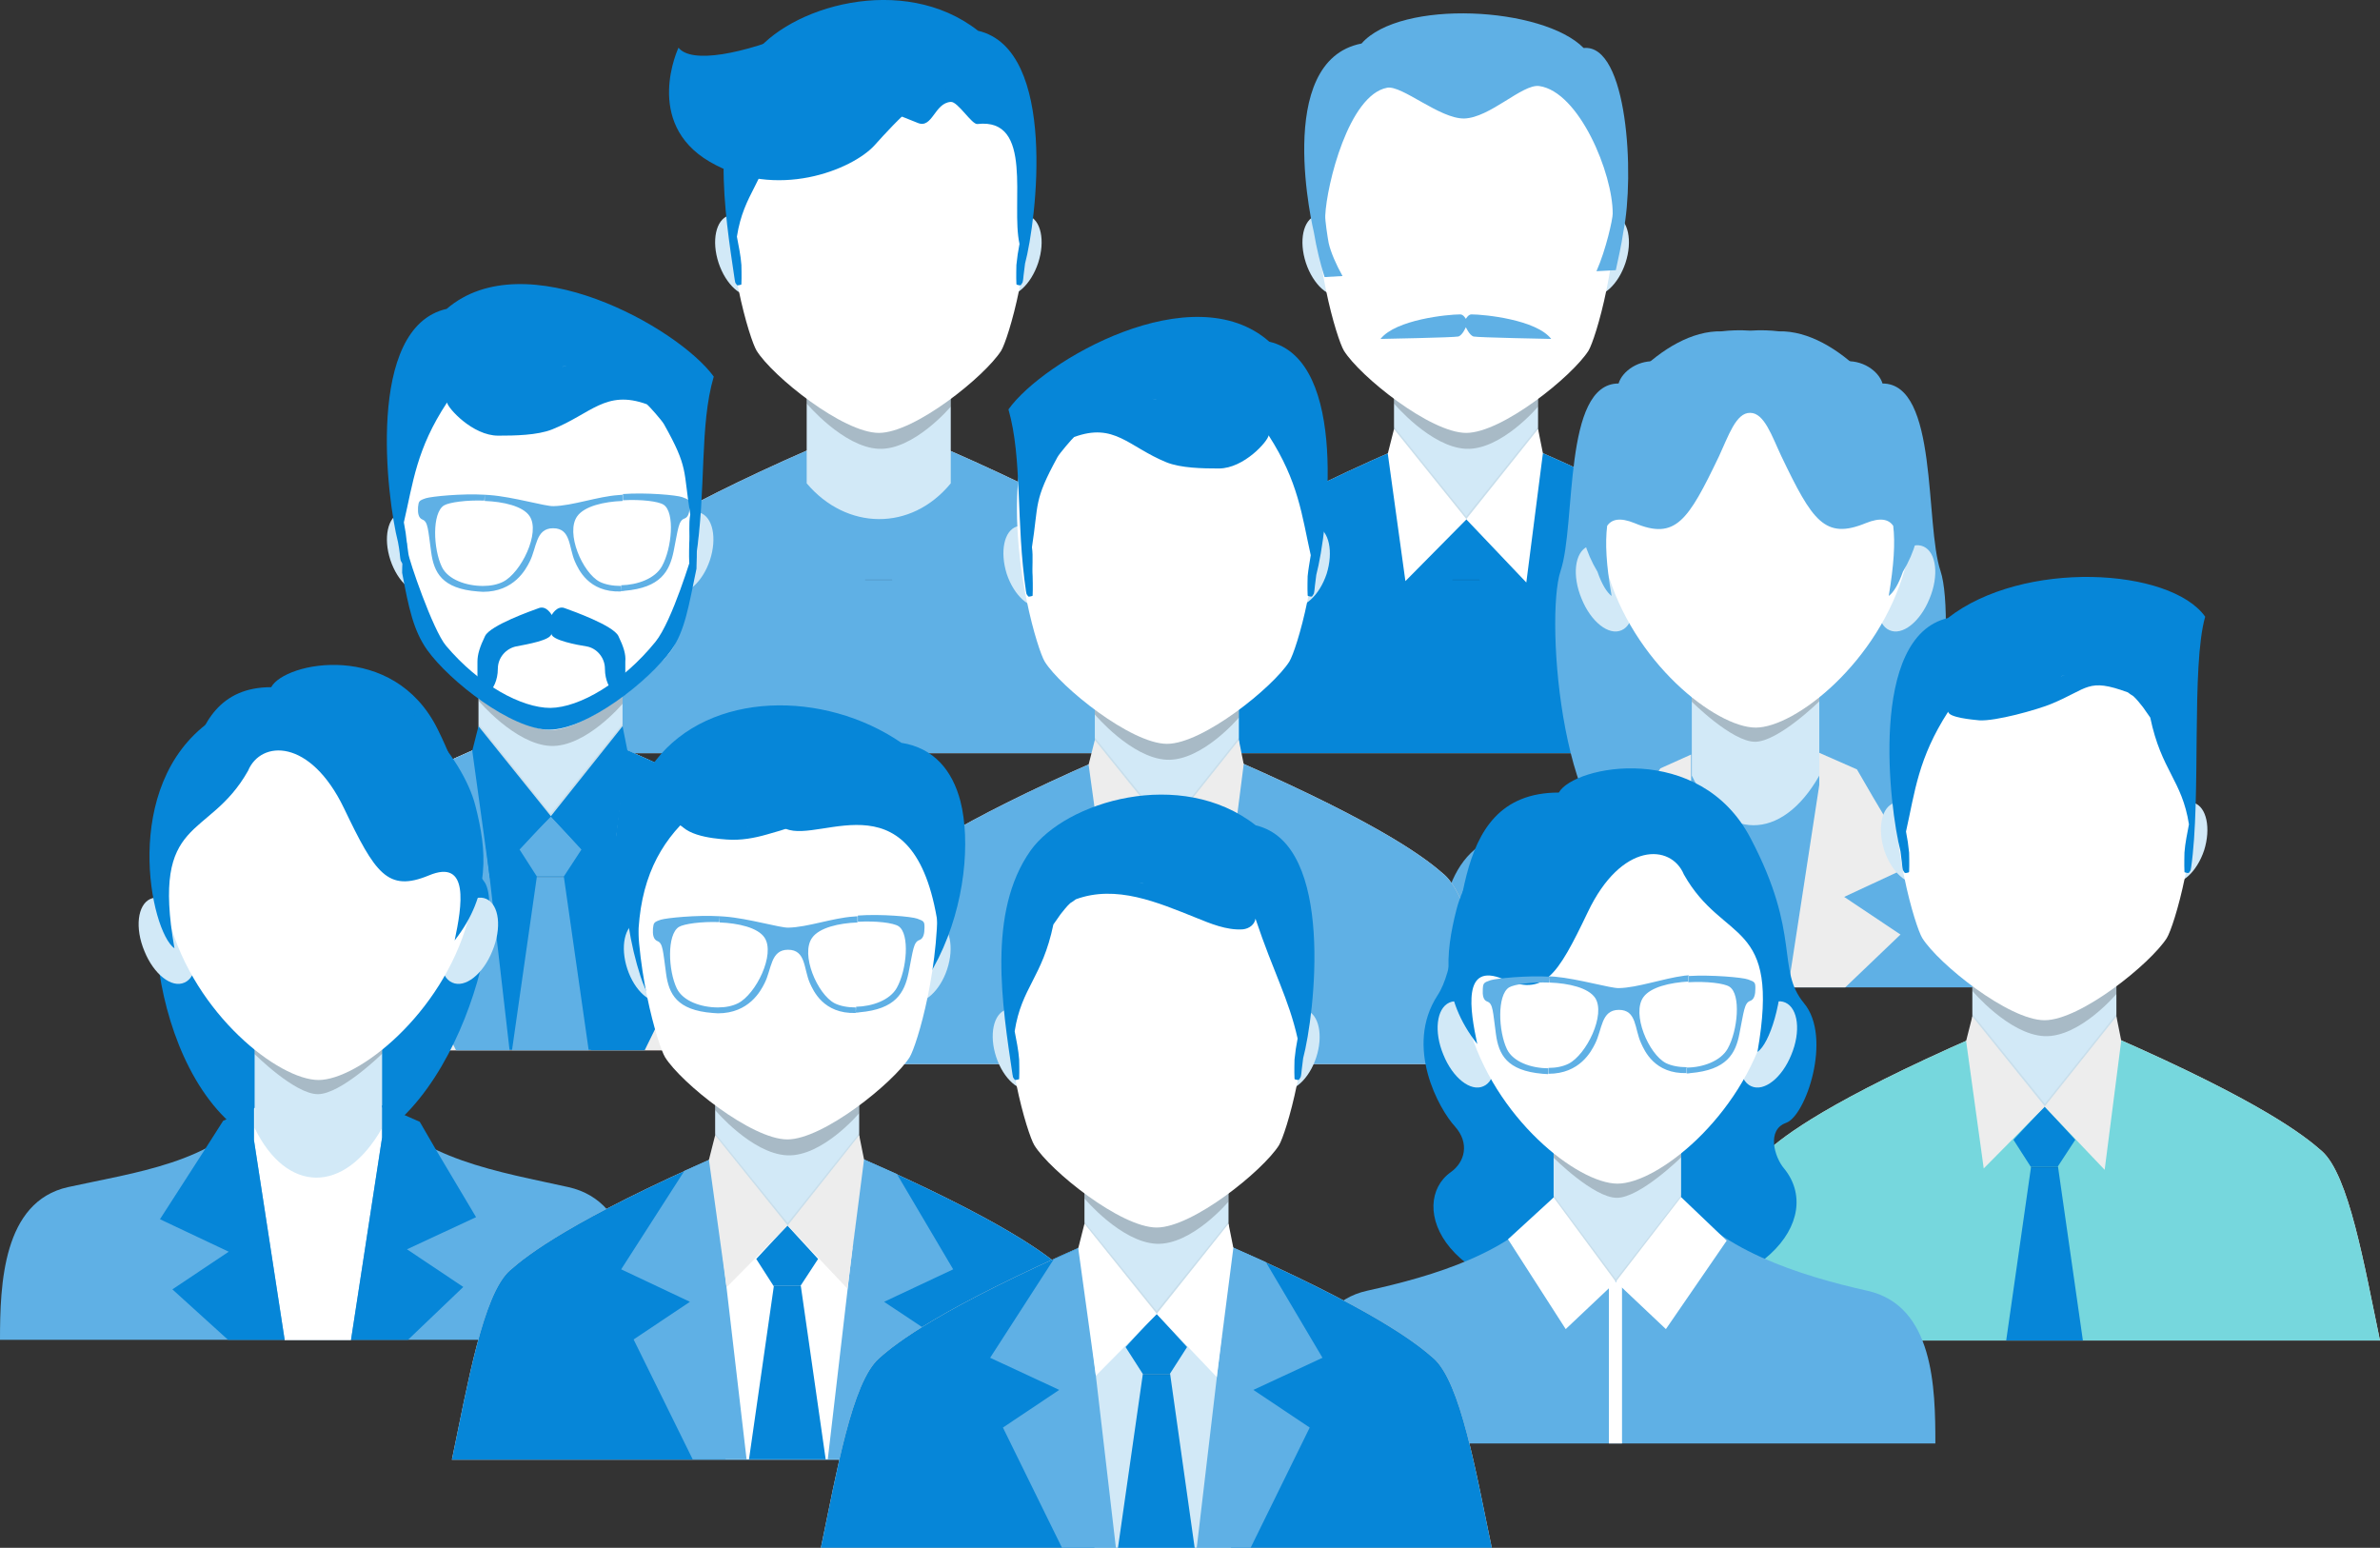 <?xml version="1.0" encoding="utf-8"?>
<!-- Generator: Adobe Illustrator 18.0.0, SVG Export Plug-In . SVG Version: 6.00 Build 0)  -->
<!DOCTYPE svg PUBLIC "-//W3C//DTD SVG 1.1//EN" "http://www.w3.org/Graphics/SVG/1.1/DTD/svg11.dtd">
<svg version="1.1" id="objects" xmlns="http://www.w3.org/2000/svg" xmlns:xlink="http://www.w3.org/1999/xlink" x="0px" y="0px"
	 viewBox="0 0 688.9 448" enable-background="new 0 0 688.9 448" xml:space="preserve">
<rect x="0" y="0" width="688.9" height="448" fill="#333333" stroke="none"/>
<g>
	<path fill-rule="evenodd" clip-rule="evenodd" fill="#FFDECC" d="M404.9,129.8c-42.9,18.8-55.8,28.8-60.9,33.4
		c-7.8,6.9-12.2,32.8-16.8,54.8h97.1h97.1c-4.6-22-9-47.8-16.8-54.8c-5.1-4.5-17.5-14.3-60.4-33.1L404.9,129.8z"/>
	<path fill-rule="evenodd" clip-rule="evenodd" fill="#0686D8" d="M404.9,129.8c-42.9,18.8-55.8,28.8-60.9,33.4
		c-7.8,6.9-12.2,32.8-16.8,54.8h97.1h97.1c-4.6-22-9-47.8-16.8-54.8c-5.1-4.5-17.5-14.3-60.4-33.1L404.9,129.8z"/>
	<path fill-rule="evenodd" clip-rule="evenodd" fill="#D2E9F7" d="M403.5,92.3v31.9v15.7c11.5,13.6,30.2,14,41.7,0v-15.7V92.3
		C445.2,66.6,403.5,66.6,403.5,92.3z"/>
	<path fill-rule="evenodd" clip-rule="evenodd" fill="#D2E9F7" d="M380.9,62.4c3.7-1.2,8.3,3,10.4,9.3c2.1,6.3,0.8,12.5-2.9,13.7
		c-3.7,1.2-8.3-3-10.4-9.3C375.9,69.7,377.2,63.6,380.9,62.4z"/>
	<path fill-rule="evenodd" clip-rule="evenodd" fill="#D2E9F7" d="M467.6,62.4c-3.7-1.2-8.3,3-10.4,9.3c-2.1,6.3-0.8,12.5,2.9,13.7
		c3.7,1.2,8.3-3,10.4-9.3C472.6,69.7,471.3,63.6,467.6,62.4z"/>
	<path fill-rule="evenodd" clip-rule="evenodd" fill="#FFFFFF" d="M403.5,124.2l-1.8,7.1l5.1,36.9l17.7-17.9L403.5,124.2z"/>
	<path opacity="0.2" d="M403.5,115.3v1.5c0,0,10.6,12.6,20.8,13.1c10.2,0.5,20.9-12.2,20.9-12.2v-2.3"/>
	<g>
		<path fill-rule="evenodd" clip-rule="evenodd" fill="#FFFFFF" d="M424.4,6.9c-64.1,0-39.5,87.8-35.4,94.6
			c4.6,7.4,25,23.8,35.4,23.8c10.4,0,30.7-16.4,35.4-23.8C463.9,94.7,488.5,6.9,424.4,6.9z"/>
		<path fill="#5FB0E5" d="M469.9,67c3.3-16.3,1.2-54.4-11.5-53.1c-11.8-12-53-14.2-64.3-1.3c-25.8,5-13.8,54.6-13.8,54.6
			c0.8,4.8,1.9,9.2,3.1,13c1.7-0.1,3.5-0.2,5.2-0.3c-1.9-3.4-3.4-6.9-4-9.5c-0.3-1.5-1.1-6.8-1-8c0.4-8.9,6.8-34.9,17.9-37
			c4.3-0.8,15.2,9,22.3,8.9c7.5-0.2,16.8-10,21.7-9.4c11.6,1.6,21.4,25.4,21.3,37c0,1.5-1.9,10.3-4.7,16.6c1.9-0.1,3.7-0.2,5.6-0.3
			C468.4,74.9,469.3,71.1,469.9,67L469.9,67z"/>
	</g>
	<path fill-rule="evenodd" clip-rule="evenodd" fill="#FFFFFF" d="M445.2,124.2l1.4,7l-4.8,37.4l-17.4-18.3L445.2,124.2z"/>
	<polyline opacity="5.000000e-002" points="403.5,124.2 424.4,150.2 445.2,124.2 445.2,123.5 424.4,149.5 403.5,123.5 403.5,124.2 	
		"/>
	<polygon opacity="0.1" fill-rule="evenodd" clip-rule="evenodd" points="420.4,167.7 428.2,167.7 428.3,168 420.4,168 	"/>
	<g>
		<path fill-rule="evenodd" clip-rule="evenodd" fill="#5FB0E5" d="M425.9,91c-0.9,0-1.6,1.3-1.6,1.3s-0.7-1.3-1.6-1.3
			c-3.7,0-18.7,1.5-23.1,7.1c0,0,21.3-0.4,22.5-0.7c1.2-0.3,2.2-2.7,2.2-2.7s1,2.3,2.2,2.7c1.2,0.3,22.5,0.7,22.5,0.7
			C444.7,92.5,429.6,91,425.9,91z"/>
	</g>
</g>
<g>
	<path fill-rule="evenodd" clip-rule="evenodd" fill="#FFDECC" d="M234.9,129.8c-42.9,18.8-55.8,28.8-60.9,33.4
		c-7.8,6.9-12.2,32.8-16.8,54.8h97.1h97.1c-4.6-22-9-47.8-16.8-54.8c-5.1-4.5-17.5-14.3-60.4-33.1L234.9,129.8z"/>
	<path fill-rule="evenodd" clip-rule="evenodd" fill="#5FB0E5" d="M234.9,129.8c-42.9,18.8-55.8,28.8-60.9,33.4
		c-7.8,6.9-12.2,32.8-16.8,54.8h97.1h97.1c-4.6-22-9-47.8-16.8-54.8c-5.1-4.5-17.5-14.3-60.4-33.1L234.9,129.8z"/>
	<path fill-rule="evenodd" clip-rule="evenodd" fill="#D2E9F7" d="M233.5,92.3v31.9v15.7c11.5,13.6,30.2,14,41.7,0v-15.7V92.3
		C275.2,66.6,233.5,66.6,233.5,92.3z"/>
	<path fill-rule="evenodd" clip-rule="evenodd" fill="#D2E9F7" d="M210.9,62.4c3.7-1.2,8.3,3,10.4,9.3c2.1,6.3,0.8,12.5-2.9,13.7
		c-3.7,1.2-8.3-3-10.4-9.3C205.9,69.7,207.2,63.6,210.9,62.4z"/>
	<path fill-rule="evenodd" clip-rule="evenodd" fill="#D2E9F7" d="M297.6,62.4c-3.7-1.2-8.3,3-10.4,9.3c-2.1,6.3-0.8,12.5,2.9,13.7
		c3.7,1.2,8.3-3,10.4-9.3C302.6,69.7,301.3,63.6,297.6,62.4z"/>
	<path opacity="0.2" d="M233.5,115.3v1.5c0,0,10.6,12.6,20.8,13.1c10.2,0.5,20.9-12.2,20.9-12.2v-2.3"/>
	<g>
		<path fill-rule="evenodd" clip-rule="evenodd" fill="#FFFFFF" d="M254.4,6.9c-64.1,0-39.5,87.8-35.4,94.6
			c4.6,7.4,25,23.8,35.4,23.8c10.4,0,30.7-16.4,35.4-23.8C293.9,94.7,318.5,6.9,254.4,6.9z"/>
		<path fill="#0686D8" d="M283.1,8.9c-21.7-17-55.1-6.9-65.2,7.3c-12.6,17.8-8.2,44.8-5.2,65c0,0,0-0.1,0-0.1c0,0.2,0.1,0.4,0.1,0.6
			c0,0.2,0.4,0.6,0.5,0.8c0.1,0.2,0.9,0,1.2-0.1c0.1,0,0.1-0.2,0.1-0.3c0.1-1.8,0-5.3,0-5.4c-0.2-2.8-0.8-5.5-1.3-8.2
			c2-12.8,8-15.5,11.2-30.9c0.7-1,1.4-2,2.1-3c0.9-1.1,1.7-2.2,2.8-3.2c0.5-0.3,1.1-0.7,1.6-1.1c11.7-4.3,23.7,0.9,34.7,5.3
			c4.2,1.7,4.8-5.8,9.5-6.1c2-0.2,6.1,6.6,7.7,6.4c16.5-1.9,9.6,23.1,12.2,34.7c-0.4,2-0.7,4-0.9,6.1c0,0-0.1,3.6,0,5.4
			c0,0.1,0,0.2,0.1,0.3c0.3,0.1,1,0.3,1.2,0.1c0.1-0.1,0.4-0.6,0.5-0.8c0.2-0.8,0.2-1.4,0.3-2.2c0.1-1,0.3-2.1,0.4-3.2
			C300,63.9,306.2,14.3,283.1,8.9z M250.3,25.7c-0.4-0.1-0.7-0.2-1.1-0.3c0.5,0.1,1.1,0.3,1.6,0.4C250.6,25.7,250.5,25.7,250.3,25.7
			z"/>
	</g>
	<polygon opacity="0.1" fill-rule="evenodd" clip-rule="evenodd" points="250.4,167.7 258.2,167.7 258.3,168 250.4,168 	"/>
	<path fill="#0686D8" d="M266.7,14.8c0,0-18.7-13-35.3-6s-31.3,9.7-35,5c0,0-10.3,21.7,9,33s41.3,2.3,47.7-4.7
		c6.3-7,16.7-18.3,22.3-16C281.1,28.5,266.7,14.8,266.7,14.8z"/>
</g>
<g>
	<path fill-rule="evenodd" clip-rule="evenodd" fill="#FFDECC" d="M139.9,215.8C97,234.6,84.1,244.7,79,249.2
		c-7.8,6.9-12.2,32.8-16.8,54.8h97.1h97.1c-4.6-22-9-47.8-16.8-54.8c-5.1-4.5-17.5-14.3-60.4-33.1L139.9,215.8z"/>
	<path fill-rule="evenodd" clip-rule="evenodd" fill="#EDEDED" d="M139.9,215.8C97,234.6,84.1,244.7,79,249.2
		c-7.8,6.9-12.2,32.8-16.8,54.8h97.1h97.1c-4.6-22-9-47.8-16.8-54.8c-5.1-4.5-17.5-14.3-60.4-33.1L139.9,215.8z"/>
	<path fill-rule="evenodd" clip-rule="evenodd" fill="#D2E9F7" d="M138.5,178.3v31.9v15.7c11.5,13.6,30.2,14,41.7,0v-15.7v-31.9
		C180.2,152.6,138.5,152.6,138.5,178.3z"/>
	<path fill-rule="evenodd" clip-rule="evenodd" fill="#D2E9F7" d="M115.9,148.4c3.7-1.2,8.3,3,10.4,9.3c2.1,6.3,0.8,12.5-2.9,13.7
		c-3.7,1.2-8.3-3-10.4-9.3C110.9,155.7,112.2,149.6,115.9,148.4z"/>
	<path fill-rule="evenodd" clip-rule="evenodd" fill="#D2E9F7" d="M202.6,148.4c-3.7-1.2-8.3,3-10.4,9.3c-2.1,6.3-0.8,12.5,2.9,13.7
		c3.7,1.2,8.3-3,10.4-9.3C207.6,155.7,206.3,149.6,202.6,148.4z"/>
	<path fill-rule="evenodd" clip-rule="evenodd" fill="#0686D8" d="M159.4,236.2c0,0-29.1,6.9-29.1,8.7c0,1.8,11.1,59,11.1,59h39.5
		l4.5-58.8L159.4,236.2z"/>
	<polygon fill-rule="evenodd" clip-rule="evenodd" fill="#5FB0E5" points="138.5,216.4 138.5,225.9 147.5,304 132,304 114.8,269.2 
		131.2,258.3 111.2,248.9 129.6,220.4 	"/>
	<polygon fill-rule="evenodd" clip-rule="evenodd" fill="#0686D8" points="180.2,216.5 180.2,225.9 171,304 186.6,304 203.7,269.2 
		187.4,258.3 207.3,248.9 191,221.3 	"/>
	<path fill-rule="evenodd" clip-rule="evenodd" fill="#5FB0E5" d="M150.4,245.9l5,7.8c2.6,0,5.2,0,7.8,0l5.1-7.8l-8.9-9.7
		L150.4,245.9z"/>
	<polygon fill-rule="evenodd" clip-rule="evenodd" fill="#5FB0E5" points="155.4,253.7 148.2,304 170.4,304 163.2,253.7 	"/>
	<path fill-rule="evenodd" clip-rule="evenodd" fill="#0686D8" d="M138.5,210.2l-1.8,7.1l5.1,36.9l17.7-17.9L138.5,210.2z"/>
	<path opacity="0.2" d="M138.5,201.3v1.5c0,0,10.6,12.6,20.8,13.1c10.2,0.5,20.9-12.2,20.9-12.2v-2.3"/>
	<g>
		<path fill-rule="evenodd" clip-rule="evenodd" fill="#FFFFFF" d="M159.4,92.9c-64.1,0-39.5,87.8-35.4,94.6
			c4.6,7.4,25,23.8,35.4,23.8c10.4,0,30.7-16.4,35.4-23.8C198.9,180.7,223.5,92.9,159.4,92.9z"/>
	</g>
	<path fill-rule="evenodd" clip-rule="evenodd" fill="#0686D8" d="M180.2,210.2l1.4,7l-4.8,37.4l-17.4-18.3L180.2,210.2z"/>
	<polyline opacity="5.000000e-002" points="138.5,210.2 159.4,236.2 180.2,210.2 180.2,209.5 159.4,235.5 138.5,209.5 138.5,210.2 	
		"/>
	<polygon opacity="0.1" fill-rule="evenodd" clip-rule="evenodd" points="155.4,253.7 163.2,253.7 163.3,254 155.4,254 	"/>
	<g>
		<path fill="#0686D8" d="M201.1,157.9c-0.3,1.2-0.7,2.3-0.7,2.3s-5.8,19.6-10.7,25.6c-9.5,11.7-21.9,19-30.4,19.1
			c-8.3,0-20.6-6.6-30.2-18c-3.8-4.5-10.8-25-10.9-26.7c-0.1-1-0.3-2.1-0.5-3.1c-1.3,0-1.3,8.7-1.3,8.7c1.9,10.2,3.3,16.8,7.3,22.4
			c6.4,8.9,24.3,23,35.3,23c10.9,0,28.9-14.1,35.3-23c4-5.6,5.1-13.1,7.3-23.6C201.5,164.5,202.1,158,201.1,157.9z"/>
		<g>
			<path fill-rule="evenodd" clip-rule="evenodd" fill="#0686D8" d="M179,184.1c-1.5-3.1-13.4-7.3-15.6-8.1c-2.2-0.8-3.7,2-3.7,2
				s-1.5-2.8-3.7-2c-2.2,0.8-14.1,5-15.6,8.1c-1.5,3.1-2.2,5.3-2.2,7.4c0,2.1,0,9.7,0,9.7s2.1,0.1,3.3-0.8c1.2-0.9,2.6-3.5,2.6-6.8
				c0-3.3,2.4-5.9,5.3-6.5c3.1-0.6,10.2-1.8,10.2-3.7c0,1.9,7.6,3.3,10.2,3.7c2.9,0.5,5.3,3.2,5.3,6.5c0,3.3,1.4,5.9,2.6,6.8
				c1.2,0.9,3.3,0.8,3.3,0.8s0-7.6,0-9.7C181.2,189.4,180.5,187.2,179,184.1z"/>
		</g>
	</g>
	<path fill-rule="evenodd" clip-rule="evenodd" fill="#5FB0E5" d="M179.7,171.1c0.4,0,0.7,0,1.1-0.1c10.4-0.9,13-5.6,14.2-11.5
		c1.3-6.5,1.4-8.8,3.1-9.4c1.2-0.4,1.5-1.9,1.5-3.6c0-1.7-0.1-1.9-2.1-2.6c-1.6-0.6-10.5-1.4-17.2-0.9l0,1.8
		c5.3-0.3,10.3,0.3,11.8,1.3c3.3,2.2,2.4,12.6-0.5,17.8c-2,3.6-7.1,5.4-11.8,5.5L179.7,171.1z M160.2,146.5
		c-2.3,0.1-11.7-2.7-18.4-3.2c-0.5,0-1-0.1-1.5-0.1l0,1.8c5.4,0.2,11.1,1.5,13,4.4c3.2,4.8-2.5,16.4-7.7,19
		c-1.6,0.8-3.6,1.2-5.8,1.2l0,1.7c9,0,12.4-6.5,13.5-8.7c2.1-4.1,1.7-9.7,6.8-9.7c5.2,0,4.5,5.5,6.3,9.6c1,2.2,3.9,9,13.3,8.7l0-1.6
		c-2.3,0-4.5-0.4-6.1-1.2c-5-2.6-10-14.2-6.5-19c2.1-2.9,7.7-4.2,13.1-4.4l0-1.8c-0.4,0-0.8,0.1-1.2,0.1
		C173,143.7,165.7,146.4,160.2,146.5z M140.3,143.2c-6.6-0.4-15.4,0.5-17,1c-2.1,0.7-2.1,0.9-2.3,2.6c-0.1,1.7,0.1,3.1,1.3,3.6
		c1.6,0.6,1.6,2.9,2.5,9.4c0.8,5.9,3.1,10.6,13.5,11.4c0.5,0,1,0.1,1.5,0.1l0-1.7c-4.8,0-10.1-1.8-11.9-5.5
		c-2.5-5.2-2.9-15.6,0.6-17.8c1.5-0.9,6.5-1.6,11.7-1.4L140.3,143.2z"/>
</g>
<g>
	<path fill-rule="evenodd" clip-rule="evenodd" fill="#0686D8" d="M78.5,198.9c3.9-7.3,35.4-13.7,48.2,12.2
		c12.8,25.8,6.4,34.9,13.4,44c7.1,9.1-9.6,79.7-49.1,79.5c-42.2-0.2-51.5-67.7-43.1-81.4C56.4,239.4,49.1,198.9,78.5,198.9z"/>
	<path fill-rule="evenodd" clip-rule="evenodd" fill="#5FB0E5" d="M109.5,319c-0.4,0.6-35.6,1.1-35.9,1.7
		c-11.1,15.8-34.9,18.7-53.9,22.9C0.8,347.8,0,371.8,0,387.8h184.2c0-16-0.4-39.9-19.7-44.2C145.3,339.3,120,335.5,109.5,319z"/>
	<path fill-rule="evenodd" clip-rule="evenodd" fill="#FFFFFF" d="M110.6,320.6v8.7l-9,58.6H82.4l-8.9-57.9v-9.1c0,0,0-0.1,0-0.1
		c0.4-0.6,35.6-1.1,35.9-1.7C109.9,319.5,110.2,320.1,110.6,320.6z"/>
	<path fill-rule="evenodd" clip-rule="evenodd" fill="#D2E9F7" d="M73.7,281.3v30.3v14.9c9.2,18.9,25.9,19.4,36.9,0v-14.9v-30.3
		C110.6,256.9,73.7,256.9,73.7,281.3z"/>
	<path fill-rule="evenodd" clip-rule="evenodd" fill="#D2E9F7" d="M140.8,260.2c-3.7-1.7-8.9,2.4-11.6,9.1c-2.7,6.7-2,13.5,1.7,15.1
		c3.7,1.7,8.9-2.4,11.6-9.1C145.3,268.6,144.5,261.9,140.8,260.2z"/>
	<path fill-rule="evenodd" clip-rule="evenodd" fill="#D2E9F7" d="M43.5,260.2c3.7-1.7,8.9,2.4,11.6,9.1c2.7,6.7,2,13.5-1.7,15.1
		c-3.7,1.7-8.9-2.4-11.6-9.1C39,268.6,39.8,261.9,43.5,260.2z"/>
	<path opacity="0.2" fill-rule="evenodd" clip-rule="evenodd" d="M73.7,303.8v1.3c0,0,11.6,11.6,18.3,11.6
		c6.7,0,18.6-11.7,18.6-11.7v-1.1H73.7z"/>
	<path fill-rule="evenodd" clip-rule="evenodd" fill="#FFFFFF" d="M92.2,312.6c-11.5,0-35.7-18.9-43.2-46
		c-7.6-27.3,6.7-66.5,43.2-66.5c36.5,0,50.7,39.2,43.2,66.5C127.8,293.7,103.6,312.6,92.2,312.6z"/>
	<path fill-rule="evenodd" clip-rule="evenodd" fill="#0686D8" d="M99.6,234c9,18.8,12.6,24.3,24.5,19.4c11.9-5,9.6,8.9,7.5,18.8
		c10.5-13.4,9.3-26.1,6-39c-3.6-14.2-21.7-35.7-38.7-35.3c-9.2-1-23.2,0.2-38.1,10.9c-26,18.7-17.3,60.8-10.3,65.7
		c-6.8-38.9,9.8-31,21.3-51.4C75.5,214.2,89.8,213.6,99.6,234z"/>
	<polygon fill-rule="evenodd" clip-rule="evenodd" fill="#0686D8" points="82.6,387.8 67,387.8 66,387.8 49.9,373.2 66.2,362.3 
		46.3,352.9 59.5,332.4 64.6,324.4 73.5,320.4 73.5,329.9 82.4,387.8 	"/>
	<polygon fill-rule="evenodd" clip-rule="evenodd" fill="#0686D8" points="117.8,361.6 134.1,372.5 118.1,387.8 117,387.8 
		101.5,387.8 101.6,387.8 110.6,329.2 110.6,319.9 121.5,324.7 126.2,332.8 137.8,352.3 	"/>
</g>
<g>
	<path fill-rule="evenodd" clip-rule="evenodd" fill="#5FB0E5" d="M468.5,111c2.2-7.3,19.5-13.7,26.5,12.2c7.1,25.8,3.5,34.9,7.4,44
		c3.9,9.1-5.3,79.7-27,79.5c-23.2-0.2-28.3-67.7-23.7-81.4C456.3,151.6,452.3,111,468.5,111z"/>
	<path fill-rule="evenodd" clip-rule="evenodd" fill="#5FB0E5" d="M544.9,111c-2.2-7.3-19.5-13.7-26.5,12.2
		c-7.1,25.8-3.5,34.9-7.4,44c-3.9,9.1,5.3,79.7,27,79.5c23.2-0.2,28.3-67.7,23.7-81.4C557.1,151.6,561.1,111,544.9,111z"/>
	<path fill-rule="evenodd" clip-rule="evenodd" fill="#5FB0E5" d="M525.5,217c-0.4,0.6-35.6,1.1-35.9,1.7
		c-11.1,15.8-34.9,18.7-53.9,22.9c-18.9,4.2-19.6,28.2-19.7,44.2h184.2c0-16-0.4-39.9-19.7-44.2C561.3,237.3,536,233.5,525.5,217z"
		/>
	<path fill-rule="evenodd" clip-rule="evenodd" fill="#5FB0E5" d="M526.6,218.6v8.7l-9,58.6h-19.2l-8.9-57.9v-9.1c0,0,0-0.1,0-0.1
		c0.4-0.6,35.6-1.1,35.9-1.7C525.9,217.5,526.2,218.1,526.6,218.6z"/>
	<path fill-rule="evenodd" clip-rule="evenodd" fill="#D2E9F7" d="M489.7,179.3v30.3v14.9c9.2,18.9,25.9,19.4,36.9,0v-14.9v-30.3
		C526.6,154.9,489.7,154.9,489.7,179.3z"/>
	<path fill-rule="evenodd" clip-rule="evenodd" fill="#D2E9F7" d="M556.8,158.2c-3.7-1.7-8.9,2.4-11.6,9.1c-2.7,6.7-2,13.5,1.7,15.1
		c3.7,1.7,8.9-2.4,11.6-9.1C561.3,166.6,560.5,159.9,556.8,158.2z"/>
	<path fill-rule="evenodd" clip-rule="evenodd" fill="#D2E9F7" d="M459.5,158.2c3.7-1.7,8.9,2.4,11.6,9.1c2.7,6.7,2,13.5-1.7,15.1
		c-3.7,1.7-8.9-2.4-11.6-9.1C455,166.6,455.8,159.9,459.5,158.2z"/>
	<path opacity="0.2" fill-rule="evenodd" clip-rule="evenodd" d="M489.7,201.8v1.3c0,0,11.6,11.6,18.3,11.6
		c6.7,0,18.6-11.7,18.6-11.7v-1.1H489.7z"/>
	<path fill-rule="evenodd" clip-rule="evenodd" fill="#FFFFFF" d="M508.2,210.6c-11.5,0-35.7-18.9-43.2-46
		c-7.6-27.3,6.7-66.5,43.2-66.5c36.5,0,50.7,39.2,43.2,66.5C543.8,191.7,519.6,210.6,508.2,210.6z"/>
	<path fill-rule="evenodd" clip-rule="evenodd" fill="#5FB0E5" d="M553.6,131.2c-3.6-14.2-21.7-35.7-38.7-35.3
		c-2.4-0.3-5.2-0.4-8.3-0.2c-3-0.2-5.8-0.1-8.3,0.2c-17-0.4-35.1,21.1-38.7,35.3c-2.9,11.4-4.2,22.6,2.8,34.3c1.2,3.5,2.7,6,4.1,7
		c-1.6-9-1.9-15.4-1.3-20.3c1.3-1.9,3.7-2.5,7.9-0.8c11.9,5,15.5-0.6,24.5-19.4c2.7-5.8,4.9-12.6,9-12.5c4.1,0,6.3,6.8,9,12.5
		c9,18.8,12.6,24.3,24.5,19.4c4.2-1.7,6.6-1.1,7.9,0.8c0.6,4.9,0.2,11.4-1.3,20.3c1.4-1,2.9-3.5,4.1-7
		C557.8,153.8,556.5,142.6,553.6,131.2z"/>
	<polygon fill-rule="evenodd" clip-rule="evenodd" fill="#EDEDED" points="498.6,285.8 483,285.8 482,285.8 465.9,271.2 
		482.2,260.3 462.3,250.9 475.5,230.4 480.6,222.4 489.5,218.4 489.5,227.9 498.4,285.8 	"/>
	<polygon fill-rule="evenodd" clip-rule="evenodd" fill="#EDEDED" points="533.8,259.6 550.1,270.5 534.1,285.8 533,285.8 
		517.5,285.8 517.6,285.8 526.6,227.2 526.6,217.9 537.5,222.7 542.2,230.8 553.8,250.3 	"/>
</g>
<g>
	<path fill-rule="evenodd" clip-rule="evenodd" fill="#FFDECC" d="M572.4,299.8c-42.9,18.8-55.8,28.8-60.9,33.4
		c-7.8,6.9-12.2,32.8-16.8,54.8h97.1h97.1c-4.6-22-9-47.8-16.8-54.8c-5.1-4.5-17.5-14.3-60.4-33.1L572.4,299.8z"/>
	<path fill-rule="evenodd" clip-rule="evenodd" fill="#76D7DD" d="M572.4,299.8c-42.9,18.8-55.8,28.8-60.9,33.4
		c-7.8,6.9-12.2,32.8-16.8,54.8h97.1h97.1c-4.6-22-9-47.8-16.8-54.8c-5.1-4.5-17.5-14.3-60.4-33.1L572.4,299.8z"/>
	<path fill-rule="evenodd" clip-rule="evenodd" fill="#D2E9F7" d="M570.9,262.3v31.9v15.7c11.5,13.6,30.2,14,41.7,0v-15.7v-31.9
		C612.6,236.6,570.9,236.6,570.9,262.3z"/>
	<path fill-rule="evenodd" clip-rule="evenodd" fill="#D2E9F7" d="M548.3,232.4c3.7-1.2,8.3,3,10.4,9.3c2.1,6.3,0.8,12.5-2.9,13.7
		c-3.7,1.2-8.3-3-10.4-9.3C543.4,239.7,544.6,233.6,548.3,232.4z"/>
	<path fill-rule="evenodd" clip-rule="evenodd" fill="#D2E9F7" d="M635.1,232.4c-3.7-1.2-8.3,3-10.4,9.3c-2.1,6.3-0.8,12.5,2.9,13.7
		c3.7,1.2,8.3-3,10.4-9.3C640,239.7,638.7,233.6,635.1,232.4z"/>
	<path fill-rule="evenodd" clip-rule="evenodd" fill="#0686D8" d="M582.8,329.9l5,7.8c2.6,0,5.2,0,7.8,0l5.1-7.8l-8.9-9.7
		L582.8,329.9z"/>
	<polygon fill-rule="evenodd" clip-rule="evenodd" fill="#0686D8" points="587.9,337.7 580.7,388 602.9,388 595.7,337.7 	"/>
	<path fill-rule="evenodd" clip-rule="evenodd" fill="#EDEDED" d="M570.9,294.2l-1.8,7.1l5.1,36.9l17.7-17.9L570.9,294.2z"/>
	<path opacity="0.2" d="M570.9,285.3v1.5c0,0,10.6,12.6,20.8,13.1c10.2,0.5,20.9-12.2,20.9-12.2v-2.3"/>
	<g>
		<path fill-rule="evenodd" clip-rule="evenodd" fill="#FFFFFF" d="M591.8,176.9c-64.1,0-39.5,87.8-35.4,94.6
			c4.6,7.4,25,23.8,35.4,23.8c10.4,0,30.7-16.4,35.4-23.8C631.4,264.7,655.9,176.9,591.8,176.9z"/>
		<path fill="#0686D8" d="M563.8,178.9c21.7-17,64.4-14.6,74.5-0.4c-4.1,14.3-1.1,52.5-4.1,72.8c0,0,0-0.1,0-0.1
			c0,0.2-0.1,0.4-0.1,0.6c0,0.2-0.4,0.6-0.5,0.8c-0.1,0.2-0.9,0-1.2-0.1c-0.1,0-0.1-0.2-0.1-0.3c-0.1-1.8,0-5.3,0-5.4
			c0.2-2.8,0.8-5.5,1.3-8.2c-2-12.8-8-15.5-11.2-30.9c-0.7-1-1.4-2-2.1-3c-0.9-1.1-1.7-2.2-2.8-3.2c-0.5-0.3-1.1-0.7-1.6-1.1
			c-11.7-4.3-11.3-1.1-22.3,3.4c-4.2,1.7-16,5-20.7,4.7c-2-0.2-8.8-0.8-9-2.5c-8.7,13.5-9.6,23.1-12.2,34.7c0.4,2,0.7,4,0.9,6.1
			c0,0,0.1,3.6,0,5.4c0,0.1,0,0.2-0.1,0.3c-0.3,0.1-1,0.3-1.2,0.1c-0.1-0.1-0.4-0.6-0.5-0.8c-0.2-0.8-0.2-1.4-0.3-2.2
			c-0.1-1-0.3-2.1-0.4-3.2C546.9,233.9,540.8,184.3,563.8,178.9z M596.7,195.7c0.4-0.1,0.7-0.2,1.1-0.3c-0.5,0.1-1.1,0.3-1.6,0.4
			C596.3,195.7,596.5,195.7,596.7,195.7z"/>
	</g>
	<path fill-rule="evenodd" clip-rule="evenodd" fill="#EDEDED" d="M612.6,294.2l1.4,7l-4.8,37.4l-17.4-18.3L612.6,294.2z"/>
	<polyline opacity="5.000000e-002" points="570.9,294.2 591.9,320.2 612.6,294.2 612.6,293.5 591.9,319.5 570.9,293.5 570.9,294.2 	
		"/>
	<polygon opacity="0.1" fill-rule="evenodd" clip-rule="evenodd" points="587.9,337.7 595.7,337.7 595.7,338 587.8,338 	"/>
</g>
<g>
	<path fill-rule="evenodd" clip-rule="evenodd" fill="#FFDECC" d="M318.4,219.8c-42.9,18.8-55.8,28.8-60.9,33.4
		c-7.8,6.9-12.2,32.8-16.8,54.8h97.1h97.1c-4.6-22-9-47.8-16.8-54.8c-5.1-4.5-17.5-14.3-60.4-33.1L318.4,219.8z"/>
	<path fill-rule="evenodd" clip-rule="evenodd" fill="#5FB0E5" d="M318.4,219.8c-42.9,18.8-55.8,28.8-60.9,33.4
		c-7.8,6.9-12.2,32.8-16.8,54.8h97.1h97.1c-4.6-22-9-47.8-16.8-54.8c-5.1-4.5-17.5-14.3-60.4-33.1L318.4,219.8z"/>
	<path fill-rule="evenodd" clip-rule="evenodd" fill="#D2E9F7" d="M316.9,182.3v31.9v15.7c11.5,13.6,30.2,14,41.7,0v-15.7v-31.9
		C358.6,156.6,316.9,156.6,316.9,182.3z"/>
	<path fill-rule="evenodd" clip-rule="evenodd" fill="#D2E9F7" d="M294.3,152.4c3.7-1.2,8.3,3,10.4,9.3c2.1,6.3,0.8,12.5-2.9,13.7
		c-3.7,1.2-8.3-3-10.4-9.3C289.4,159.7,290.6,153.6,294.3,152.4z"/>
	<path fill-rule="evenodd" clip-rule="evenodd" fill="#D2E9F7" d="M381.1,152.4c-3.7-1.2-8.3,3-10.4,9.3c-2.1,6.3-0.8,12.5,2.9,13.7
		c3.7,1.2,8.3-3,10.4-9.3C386,159.7,384.7,153.6,381.1,152.4z"/>
	<path fill-rule="evenodd" clip-rule="evenodd" fill="#0686D8" d="M328.8,249.9l5,7.8c2.6,0,5.2,0,7.8,0l5.1-7.8l-8.9-9.7
		L328.8,249.9z"/>
	<polygon fill-rule="evenodd" clip-rule="evenodd" fill="#0686D8" points="333.9,257.7 326.7,308 348.9,308 341.7,257.7 	"/>
	<path fill-rule="evenodd" clip-rule="evenodd" fill="#EDEDED" d="M316.9,214.2l-1.8,7.1l5.1,36.9l17.7-17.9L316.9,214.2z"/>
	<path opacity="0.2" d="M316.9,205.3v1.5c0,0,10.6,12.6,20.8,13.1c10.2,0.5,20.9-12.2,20.9-12.2v-2.3"/>
	<g>
		<path fill-rule="evenodd" clip-rule="evenodd" fill="#FFFFFF" d="M337.8,96.9c-64.1,0-39.5,87.8-35.4,94.6
			c4.6,7.4,25,23.8,35.4,23.8c10.4,0,30.7-16.4,35.4-23.8C377.4,184.7,401.9,96.9,337.8,96.9z"/>
		<path fill="#0686D8" d="M367.4,98.9c-22.1-19.5-65.4,5.4-75.5,19.6c4.1,14.3,2.1,32.5,5.1,52.8c0,0,0-0.1,0-0.1
			c0,0.2,0.1,0.4,0.1,0.6c0,0.2,0.4,0.6,0.5,0.8c0.1,0.2,0.9,0,1.2-0.1c0.1,0,0.1-0.2,0.1-0.3c0.1-1.8,0-5.3,0-5.4
			c-0.2-2.8,0.2-5.6-0.2-8.4c2-12.8,0.4-13.3,7.4-26.1c0.6-1.1,4.3-5.4,4.8-5.8c11.7-4.3,15.7,2.8,26.7,7.3
			c4.2,1.7,10.5,1.8,15.2,1.8c7.3,0,14.3-8,14.4-9.6c8.7,13.5,9.6,23.1,12.2,34.7c-0.3,2-0.7,4-0.9,6.1c0,0-0.1,3.6,0,5.4
			c0,0.1,0,0.2,0.1,0.3c0.3,0.1,1,0.3,1.2,0.1c0.1-0.1,0.4-0.6,0.5-0.8c0.2-0.8,0.2-1.4,0.3-2.2c0.1-1,0.3-2.1,0.4-3.2
			C384.3,153.9,390.5,104.3,367.4,98.9z M334.6,115.7c-0.4-0.1-0.7-0.2-1.1-0.3c0.5,0.1,1.1,0.3,1.6,0.4
			C334.9,115.7,334.7,115.7,334.6,115.7z"/>
		<path fill="#0686D8" d="M129.3,89.4c22.6-19.5,67,5.4,77.3,19.6c-4.2,14.3-2.1,32.5-5.2,52.8c0,0,0-0.1,0-0.1
			c0,0.2-0.1,0.4-0.1,0.6c0,0.2-0.4,0.6-0.5,0.8c-0.1,0.2-0.9,0-1.2-0.1c-0.1,0-0.1-0.2-0.1-0.3c-0.1-1.8,0-5.3,0-5.4
			c0.2-2.8-0.2-5.6,0.3-8.4c-2.1-12.8-0.4-13.3-7.6-26.1c-0.6-1.1-4.4-5.4-5-5.8c-11.9-4.3-16.1,2.8-27.4,7.3
			c-4.3,1.7-10.8,1.8-15.6,1.8c-7.4,0-14.6-8-14.8-9.6c-8.9,13.5-9.8,23.1-12.5,34.7c0.4,2,0.7,4,0.9,6.1c0,0,0.1,3.6,0,5.4
			c0,0.1,0,0.2-0.1,0.3c-0.3,0.1-1.1,0.3-1.2,0.1c-0.1-0.1-0.4-0.6-0.5-0.8c-0.2-0.8-0.2-1.4-0.3-2.2c-0.1-1-0.3-2.1-0.5-3.2
			C112,144.4,105.7,94.7,129.3,89.4z M163,106.1c0.4-0.1,0.7-0.2,1.1-0.3c-0.5,0.1-1.1,0.3-1.6,0.4
			C162.6,106.2,162.8,106.1,163,106.1z"/>
	</g>
	<path fill-rule="evenodd" clip-rule="evenodd" fill="#EDEDED" d="M358.6,214.2l1.4,7l-4.8,37.4l-17.4-18.3L358.6,214.2z"/>
	<polyline opacity="5.000000e-002" points="316.9,214.2 337.9,240.2 358.6,214.2 358.6,213.5 337.9,239.5 316.9,213.5 316.9,214.2 	
		"/>
	<polygon opacity="0.1" fill-rule="evenodd" clip-rule="evenodd" points="333.9,257.7 341.7,257.7 341.7,258 333.8,258 	"/>
</g>
<g>
	<path fill-rule="evenodd" clip-rule="evenodd" fill="#0686D8" d="M451.2,229.4c4.5-7.9,40.8-14.9,55.5,13.2
		c14.8,28.1,7.3,37.9,15.5,47.8c8.2,9.9,0.5,32.6-5.2,34.6c-5.7,2-3.4,9.9-0.6,13.2c11.8,14.4-5.3,38.7-50.8,38.5
		c-48.7-0.3-58.2-28.5-45.7-37.4c4.1-2.9,5.6-8.4,1.2-13.3c-4.5-4.9-14.7-23-5-37.9C425.7,273.5,417.2,229.4,451.2,229.4z"/>
	<path fill-rule="evenodd" clip-rule="evenodd" fill="#5FB0E5" d="M485.5,345c-0.4,0.6-35.6,1.1-35.9,1.7
		c-11.1,15.8-34.9,22.7-53.9,26.9c-18.9,4.2-19.6,28.2-19.7,44.2h184.2c0-16-0.4-39.9-19.7-44.2C521.3,369.3,496,361.5,485.5,345z"
		/>
	<path fill-rule="evenodd" clip-rule="evenodd" fill="#D2E9F7" d="M449.7,311.3v30.3v14.9c9.2,18.9,25.9,19.4,36.9,0v-14.9v-30.3
		C486.6,286.9,449.7,286.9,449.7,311.3z"/>
	<path fill-rule="evenodd" clip-rule="evenodd" fill="#D2E9F7" d="M516.8,290.2c-3.7-1.7-8.9,2.4-11.6,9.1c-2.7,6.7-2,13.5,1.7,15.1
		c3.7,1.7,8.9-2.4,11.6-9.1C521.3,298.6,520.5,291.9,516.8,290.2z"/>
	<path fill-rule="evenodd" clip-rule="evenodd" fill="#D2E9F7" d="M419.5,290.2c3.7-1.7,8.9,2.4,11.6,9.1c2.7,6.7,2,13.5-1.7,15.1
		c-3.7,1.7-8.9-2.4-11.6-9.1C415,298.6,415.8,291.9,419.5,290.2z"/>
	<path opacity="0.2" fill-rule="evenodd" clip-rule="evenodd" d="M449.7,333.8v1.3c0,0,11.6,11.6,18.3,11.6
		c6.7,0,18.6-11.7,18.6-11.7v-1.1H449.7z"/>
	<path fill-rule="evenodd" clip-rule="evenodd" fill="#FFFFFF" d="M468.2,342.6c-11.5,0-35.7-18.9-43.2-46
		c-7.6-27.3,6.7-66.5,43.2-66.5c36.5,0,50.7,39.2,43.2,66.5C503.8,323.7,479.6,342.6,468.2,342.6z"/>
	<path fill-rule="evenodd" clip-rule="evenodd" fill="#0686D8" d="M459.6,264c-9,18.8-12.6,24.3-24.5,19.4c-11.9-5-9.6,8.9-7.5,18.8
		c-10.5-13.4-9.3-26.1-6-39c3.6-14.2,21.7-35.7,38.7-35.3c9.2-1,23.2,0.2,38.1,10.9c26,18.7,17.3,60.8,10.3,65.7
		c6.8-38.9-9.8-31-21.3-51.4C483.7,244.2,469.3,243.6,459.6,264z"/>
	<rect x="465.7" y="371.1" fill-rule="evenodd" clip-rule="evenodd" fill="#FFFFFF" width="3.8" height="46.7"/>
	<g>
		<polygon fill-rule="evenodd" clip-rule="evenodd" fill="#FFFFFF" points="449.7,346.6 436.5,358.7 453.2,384.7 467.7,371 		"/>
		<polygon fill-rule="evenodd" clip-rule="evenodd" fill="#FFFFFF" points="486.6,346.5 499.8,359.1 482.2,384.7 467.7,371 		"/>
	</g>
	<path fill-rule="evenodd" clip-rule="evenodd" fill="#5FB0E5" d="M488.2,310.7c0.4,0,0.7,0,1.1-0.1c10.5-0.9,13.1-5.6,14.2-11.5
		c1.3-6.5,1.4-8.8,3.1-9.4c1.2-0.4,1.5-1.9,1.5-3.6c0-1.7-0.1-1.9-2.1-2.6c-1.6-0.6-10.6-1.4-17.3-1l0,1.8
		c5.3-0.3,10.4,0.3,11.9,1.3c3.4,2.2,2.4,12.7-0.5,17.9c-2,3.6-7.2,5.5-11.9,5.5L488.2,310.7z M468.6,286
		c-2.3,0.1-11.8-2.7-18.5-3.3c-0.5,0-1-0.1-1.5-0.1l0,1.8c5.5,0.2,11.1,1.5,13.1,4.4c3.2,4.8-2.5,16.5-7.7,19.1
		c-1.6,0.8-3.6,1.2-5.8,1.2l0,1.7c9.1,0,12.4-6.5,13.5-8.7c2.1-4.1,1.7-9.8,6.9-9.8c5.2,0,4.5,5.5,6.4,9.6c1,2.2,3.9,9,13.3,8.7
		l0-1.7c-2.3,0-4.5-0.4-6.1-1.2c-5-2.6-10-14.3-6.5-19.1c2.1-2.9,7.7-4.2,13.1-4.5l0-1.8c-0.4,0-0.8,0.1-1.2,0.1
		C481.4,283.2,474,285.9,468.6,286z M448.6,282.7c-6.6-0.4-15.4,0.5-17.1,1c-2.1,0.7-2.2,0.9-2.3,2.6c-0.1,1.7,0.1,3.2,1.3,3.6
		c1.7,0.6,1.6,2.9,2.5,9.4c0.8,5.9,3.1,10.6,13.5,11.5c0.5,0,1,0.1,1.6,0.1l0-1.7c-4.8,0-10.1-1.8-11.9-5.5
		c-2.5-5.2-2.9-15.7,0.6-17.9c1.5-0.9,6.5-1.6,11.7-1.4L448.6,282.7z"/>
	<polygon opacity="5.000000e-002" fill-rule="evenodd" clip-rule="evenodd" points="449.7,346.6 467.7,371 486.6,346.5 486.6,346 
		467.7,370.3 449.7,346 	"/>
</g>
<g>
	<path fill-rule="evenodd" clip-rule="evenodd" fill="#FFDECC" d="M208.5,334.3c-42.9,18.8-55.8,28.9-60.9,33.4
		c-7.8,6.9-12.2,32.8-16.8,54.8h97.1H325c-4.6-22-9-47.8-16.8-54.8c-5.1-4.5-17.5-14.3-60.4-33.1L208.5,334.3z"/>
	<path fill-rule="evenodd" clip-rule="evenodd" fill="#0686D8" d="M208.5,334.3c-42.9,18.8-55.8,28.9-60.9,33.4
		c-7.8,6.9-12.2,32.8-16.8,54.8h97.1H325c-4.6-22-9-47.8-16.8-54.8c-5.1-4.5-17.5-14.3-60.4-33.1L208.5,334.3z"/>
	<path fill-rule="evenodd" clip-rule="evenodd" fill="#D2E9F7" d="M207,296.8v31.9v15.7c11.5,13.6,30.2,14,41.7,0v-15.7v-31.9
		C248.7,271.1,207,271.1,207,296.8z"/>
	
		<ellipse transform="matrix(-0.313 -0.95 0.95 -0.313 -17.345 544.18)" fill-rule="evenodd" clip-rule="evenodd" fill="#D2E9F7" cx="188.2" cy="278.4" rx="12.1" ry="7"/>
	
		<ellipse transform="matrix(0.313 -0.95 0.95 0.313 -80.665 445.232)" fill-rule="evenodd" clip-rule="evenodd" fill="#D2E9F7" cx="267.4" cy="278.4" rx="12.1" ry="7"/>
	<path fill-rule="evenodd" clip-rule="evenodd" fill="#FFFFFF" d="M228,354.7c0,0-29.1,6.9-29.1,8.7c0,1.8,11.1,59,11.1,59h39.5
		l4.5-58.8L228,354.7z"/>
	<polygon fill-rule="evenodd" clip-rule="evenodd" fill="#5FB0E5" points="207,334.9 207,344.4 216.1,422.4 200.5,422.4 
		183.4,387.7 199.7,376.8 179.8,367.4 198.1,338.9 	"/>
	<polygon fill-rule="evenodd" clip-rule="evenodd" fill="#5FB0E5" points="248.7,335 248.7,344.4 239.6,422.4 255.2,422.4 
		272.3,387.7 255.9,376.8 275.9,367.4 259.6,339.8 	"/>
	<path fill-rule="evenodd" clip-rule="evenodd" fill="#0686D8" d="M218.9,364.4l5,7.8c2.6,0,5.2,0,7.8,0l5.1-7.8l-8.9-9.7
		L218.9,364.4z"/>
	<polygon fill-rule="evenodd" clip-rule="evenodd" fill="#0686D8" points="224,372.2 216.8,422.4 239,422.4 231.8,372.2 	"/>
	<path fill-rule="evenodd" clip-rule="evenodd" fill="#EDEDED" d="M207,328.6l-1.8,7.1l5.1,36.9l17.7-17.9L207,328.6z"/>
	<path opacity="0.2" d="M207,319.8v1.5c0,0,10.6,12.6,20.8,13.1c10.2,0.5,20.9-12.2,20.9-12.2v-2.3"/>
	<g>
		<path fill-rule="evenodd" clip-rule="evenodd" fill="#0686D8" d="M260.9,215c9.5,1.5,14.8,8.1,17.1,16.9
			c5.9,23.1-6.4,73.2-49,73.8c-22,0.3-37.8-5.3-43.6-23.1c-5.8-17.8-8.1-46.4,4.4-62.5C205.5,199.9,238.6,199.7,260.9,215z"/>
		<path fill-rule="evenodd" clip-rule="evenodd" fill="#FFFFFF" d="M227.9,211.4c-64.1,0-39.5,87.8-35.4,94.6
			c4.6,7.4,25,23.8,35.4,23.8c10.4,0,30.7-16.4,35.4-23.8C267.5,299.2,292,211.4,227.9,211.4z"/>
		<path fill-rule="evenodd" clip-rule="evenodd" fill="#0686D8" d="M196.9,238.9c11.4,6.9,20.3-3.4,30.6,1
			c10.3,4.4,38.2-16.9,44.3,30c9.8-34-5-58.4-42.2-60c-39.7-1.7-55.8,34.5-44.8,68.3C183.9,260,188.4,248,196.9,238.9z"/>
		<g>
			<path fill="#0686D8" d="M195.9,235.9c0.3,5.9,10.3,6.8,14.5,7.1c4,0.3,7.9-0.4,11.7-1.5c4.7-1.3,10.6-3,14.4-6.2
				c0.4-0.3,0.2-1-0.3-1.1c-7.2-1.2-14.7,4.7-21.9,5.4c-5.7,0.5-13.2-0.3-17.7-4.1C196.3,235.4,195.8,235.5,195.9,235.9L195.9,235.9
				z"/>
		</g>
	</g>
	<path fill-rule="evenodd" clip-rule="evenodd" fill="#5FB0E5" d="M247.7,293.1c0.4,0,0.7,0,1.1-0.1c10.4-0.9,13-5.6,14.2-11.5
		c1.3-6.5,1.4-8.8,3.1-9.4c1.2-0.4,1.5-1.9,1.5-3.6c0-1.7-0.1-1.9-2.1-2.6c-1.6-0.6-10.5-1.4-17.2-0.9l0,1.8
		c5.3-0.3,10.3,0.3,11.8,1.3c3.3,2.2,2.4,12.6-0.5,17.8c-2,3.6-7.1,5.4-11.8,5.5L247.7,293.1z M228.2,268.5
		c-2.3,0.1-11.7-2.7-18.4-3.2c-0.5,0-1-0.1-1.5-0.1l0,1.8c5.4,0.2,11.1,1.5,13,4.4c3.2,4.8-2.5,16.4-7.7,19
		c-1.6,0.8-3.6,1.2-5.8,1.2l0,1.7c9,0,12.4-6.5,13.5-8.7c2.1-4.1,1.7-9.7,6.8-9.7c5.2,0,4.5,5.5,6.3,9.6c1,2.2,3.9,9,13.3,8.7l0-1.6
		c-2.3,0-4.5-0.4-6.1-1.2c-5-2.6-10-14.2-6.5-19c2.1-2.9,7.7-4.2,13.1-4.4l0-1.8c-0.4,0-0.8,0.1-1.2,0.1
		C241,265.7,233.7,268.4,228.2,268.5z M208.3,265.2c-6.6-0.4-15.4,0.5-17,1c-2.1,0.7-2.1,0.9-2.3,2.6c-0.1,1.7,0.1,3.1,1.3,3.6
		c1.6,0.6,1.6,2.9,2.5,9.4c0.8,5.9,3.1,10.6,13.5,11.4c0.5,0,1,0.1,1.5,0.1l0-1.7c-4.8,0-10.1-1.8-11.9-5.5
		c-2.5-5.2-2.9-15.6,0.6-17.8c1.5-0.9,6.5-1.6,11.7-1.4L208.3,265.2z"/>
	<path fill-rule="evenodd" clip-rule="evenodd" fill="#EDEDED" d="M248.7,328.6l1.4,7l-4.8,37.4L228,354.7L248.7,328.6z"/>
	<polyline opacity="5.000000e-002" points="207,328.6 228,354.7 248.7,328.6 248.7,328 228,354 207,328 207,328.6 	"/>
	<polygon opacity="0.1" fill-rule="evenodd" clip-rule="evenodd" points="224,372.2 231.8,372.2 231.8,372.4 223.9,372.4 	"/>
</g>
<g>
	<path fill-rule="evenodd" clip-rule="evenodd" fill="#FFDECC" d="M315.3,359.8c-42.9,18.8-55.8,28.8-60.9,33.4
		c-7.8,6.9-12.2,32.8-16.8,54.8h97.1h97.1c-4.6-22-9-47.8-16.8-54.8c-5.1-4.5-17.5-14.3-60.4-33.1L315.3,359.8z"/>
	<path fill-rule="evenodd" clip-rule="evenodd" fill="#0686D8" d="M315.3,359.8c-42.9,18.8-55.8,28.8-60.9,33.4
		c-7.8,6.9-12.2,32.8-16.8,54.8h97.1h97.1c-4.6-22-9-47.8-16.8-54.8c-5.1-4.5-17.5-14.3-60.4-33.1L315.3,359.8z"/>
	<path fill-rule="evenodd" clip-rule="evenodd" fill="#D2E9F7" d="M313.9,322.3v31.9v15.7c11.5,13.6,30.2,14,41.7,0v-15.7v-31.9
		C355.6,296.6,313.9,296.6,313.9,322.3z"/>
	
		<ellipse transform="matrix(-0.313 -0.95 0.95 -0.313 98.658 679.203)" fill-rule="evenodd" clip-rule="evenodd" fill="#D2E9F7" cx="295.1" cy="303.9" rx="12.1" ry="7"/>
	
		<ellipse transform="matrix(0.313 -0.95 0.95 0.313 -31.504 564.269)" fill-rule="evenodd" clip-rule="evenodd" fill="#D2E9F7" cx="374.2" cy="303.9" rx="12.1" ry="7"/>
	<path fill-rule="evenodd" clip-rule="evenodd" fill="#D2E9F7" d="M334.8,380.3c0,0-29.1,6.9-29.1,8.7c0,1.8,11.1,59,11.1,59h39.5
		l4.5-58.8L334.8,380.3z"/>
	<polygon fill-rule="evenodd" clip-rule="evenodd" fill="#5FB0E5" points="313.9,360.5 313.9,369.9 323,448 307.4,448 290.3,413.2 
		306.6,402.3 286.6,393 305,364.5 	"/>
	<polygon fill-rule="evenodd" clip-rule="evenodd" fill="#5FB0E5" points="355.6,360.5 355.6,369.9 346.4,448 362,448 379.1,413.2 
		362.8,402.3 382.8,393 366.4,365.3 	"/>
	<path fill-rule="evenodd" clip-rule="evenodd" fill="#0686D8" d="M325.8,389.9l5,7.8c2.6,0,5.2,0,7.8,0l5-7.8l-8.9-9.7L325.8,389.9
		z"/>
	<polygon fill-rule="evenodd" clip-rule="evenodd" fill="#0686D8" points="330.8,397.7 323.6,448 345.8,448 338.7,397.7 	"/>
	<path fill-rule="evenodd" clip-rule="evenodd" fill="#FFFFFF" d="M313.9,354.2l-1.8,7.1l5.1,36.9l17.7-17.9L313.9,354.2z"/>
	<path opacity="0.2" d="M313.9,345.4v1.5c0,0,10.6,12.6,20.8,13.1c10.2,0.5,20.9-12.2,20.9-12.2v-2.3"/>
	<g>
		<path fill-rule="evenodd" clip-rule="evenodd" fill="#FFFFFF" d="M334.8,236.9c-64.1,0-39.5,87.8-35.4,94.6
			c4.6,7.4,25,23.8,35.4,23.8c10.4,0,30.7-16.4,35.4-23.8C374.3,324.7,398.9,236.9,334.8,236.9z"/>
		<path fill="#0686D8" d="M363.5,238.9c-21.7-17-55.1-6.9-65.2,7.3c-12.6,17.8-8.2,44.8-5.2,65c0,0,0-0.1,0-0.1
			c0,0.2,0.1,0.4,0.1,0.6c0,0.2,0.4,0.6,0.5,0.8c0.1,0.2,0.9,0,1.2-0.1c0.1,0,0.1-0.2,0.1-0.3c0.1-1.8,0-5.3,0-5.4
			c-0.2-2.8-0.8-5.5-1.3-8.2c2-12.8,8-15.5,11.2-30.9c0.7-1,1.4-2,2.1-3c0.9-1.1,1.7-2.2,2.8-3.2c0.5-0.3,1.1-0.7,1.6-1.1
			c11.7-4.3,23.7,0.9,34.7,5.3c4.2,1.7,8.9,3.7,13.6,3.4c2-0.2,3.5-1.5,3.7-3.1c5.3,15.8,9.6,23.1,12.2,34.7c-0.4,2-0.7,4-0.9,6.1
			c0,0-0.1,3.6,0,5.4c0,0.1,0,0.2,0.1,0.3c0.3,0.1,1,0.3,1.2,0.1c0.1-0.1,0.4-0.6,0.5-0.8c0.2-0.8,0.2-1.4,0.3-2.2
			c0.1-1,0.3-2.1,0.4-3.2C380.5,293.9,386.6,244.3,363.5,238.9z M330.7,255.7c-0.4-0.1-0.7-0.2-1.1-0.3c0.5,0.1,1.1,0.3,1.6,0.4
			C331.1,255.8,330.9,255.7,330.7,255.7z"/>
	</g>
	<path fill-rule="evenodd" clip-rule="evenodd" fill="#FFFFFF" d="M355.6,354.2l1.4,7l-4.8,37.4l-17.4-18.3L355.6,354.2z"/>
	<polyline opacity="5.000000e-002" points="313.9,354.2 334.8,380.3 355.6,354.2 355.6,353.6 334.8,379.5 313.9,353.6 313.9,354.2 	
		"/>
	<polygon opacity="0.1" fill-rule="evenodd" clip-rule="evenodd" points="330.8,397.7 338.7,397.7 338.7,398 330.8,398 	"/>
</g>
</svg>
